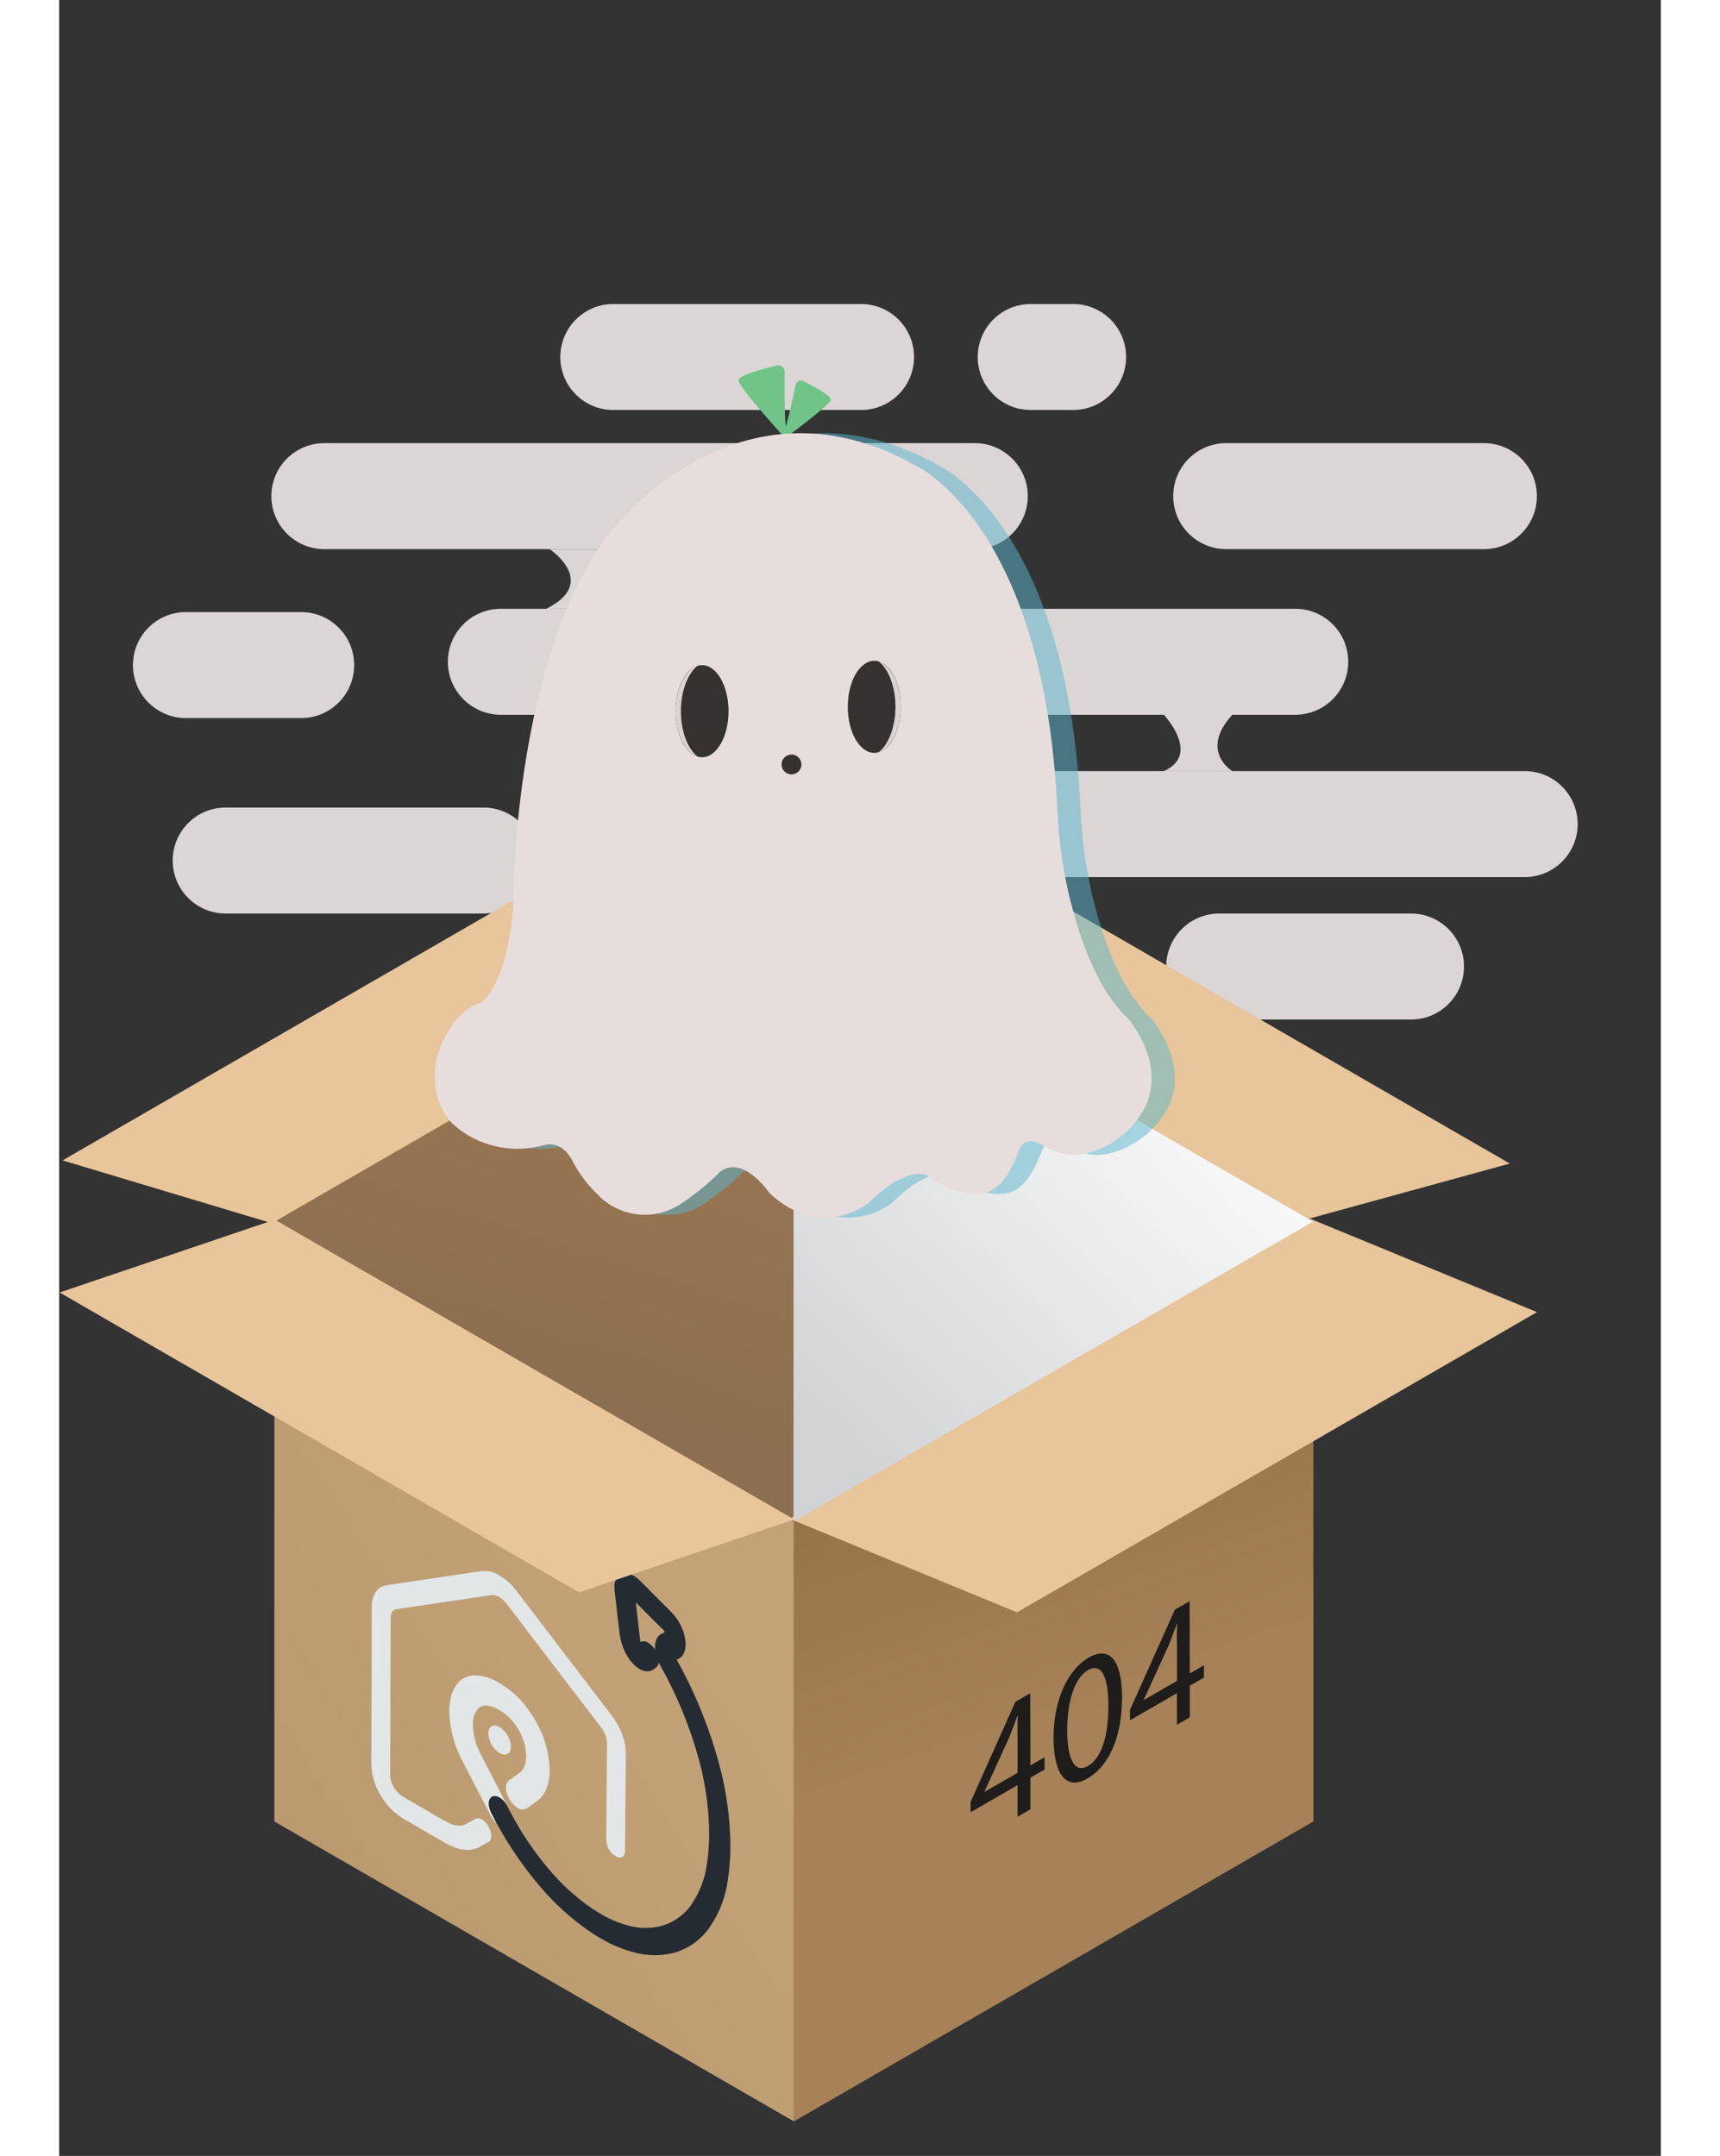 <svg width="493" height="618" viewBox="0 0 520 700" fill="none" xmlns="http://www.w3.org/2000/svg">
    <rect x="0" y="0" width="520" height="700" fill="#333333" stroke="none"/>
    <path
        d="M297.266 143.881H86.098C76.594 143.881 68.889 151.586 68.889 161.09C68.889 170.594 76.594 178.299 86.098 178.299H297.266C306.77 178.299 314.475 170.594 314.475 161.09C314.475 151.586 306.77 143.881 297.266 143.881Z"
        fill="#DBD5D5" />
    <path
        d="M462.551 143.881H378.893C369.388 143.881 361.684 151.586 361.684 161.09C361.684 170.594 369.388 178.299 378.893 178.299H462.551C472.056 178.299 479.76 170.594 479.76 161.09C479.76 151.586 472.056 143.881 462.551 143.881Z"
        fill="#DBD5D5" />
    <path
        d="M137.727 262.195H54.069C44.564 262.195 36.859 269.9 36.859 279.405C36.859 288.909 44.564 296.614 54.069 296.614H137.727C147.231 296.614 154.936 288.909 154.936 279.405C154.936 269.9 147.231 262.195 137.727 262.195Z"
        fill="#DBD5D5" />
    <path
        d="M78.569 198.736H41.16C31.656 198.736 23.951 206.441 23.951 215.946C23.951 225.45 31.656 233.155 41.16 233.155H78.569C88.073 233.155 95.778 225.45 95.778 215.946C95.778 206.441 88.073 198.736 78.569 198.736Z"
        fill="#DBD5D5" />
    <path
        d="M260.342 98.707H179.91C170.406 98.707 162.701 106.412 162.701 115.916C162.701 125.421 170.406 133.125 179.91 133.125H260.342C269.846 133.125 277.551 125.421 277.551 115.916C277.551 106.412 269.846 98.707 260.342 98.707Z"
        fill="#DBD5D5" />
    <path
        d="M329.18 98.707H315.434C305.929 98.707 298.225 106.412 298.225 115.916C298.225 125.421 305.929 133.125 315.434 133.125H329.18C338.684 133.125 346.389 125.421 346.389 115.916C346.389 106.412 338.684 98.707 329.18 98.707Z"
        fill="#DBD5D5" />
    <path
        d="M401.304 197.66H143.403C133.898 197.66 126.193 205.365 126.193 214.869C126.193 224.374 133.898 232.079 143.403 232.079H401.304C410.809 232.079 418.514 224.374 418.514 214.869C418.514 205.365 410.809 197.66 401.304 197.66Z"
        fill="#DBD5D5" />
    <path
        d="M475.792 250.365H258.192C248.687 250.365 240.982 258.07 240.982 267.574C240.982 277.079 248.687 284.784 258.192 284.784H475.792C485.296 284.784 493.001 277.079 493.001 267.574C493.001 258.07 485.296 250.365 475.792 250.365Z"
        fill="#DBD5D5" />
    <path
        d="M159.238 178.301C159.238 178.301 175.371 189.057 158.162 197.661H187.633C187.633 197.661 177.523 187.981 187.633 178.301H159.238Z"
        fill="#DBD5D5" />
    <path
        d="M376.632 331.033H438.886C448.391 331.033 456.096 323.328 456.096 313.824C456.096 304.32 448.391 296.615 438.886 296.615H376.632C367.128 296.615 359.423 304.32 359.423 313.824C359.423 323.328 367.128 331.033 376.632 331.033Z"
        fill="#DBD5D5" />
    <path d="M69.867 591.409L238.528 688.792V494.026L69.867 396.654V591.409Z" fill="url(#paint0_linear_994_164)" />
    <path d="M238.54 494.026L407.201 396.654L238.529 299.271L238.54 494.026Z" fill="url(#paint1_linear_994_164)" />
    <path d="M69.867 396.654L238.539 494.026L238.528 299.271L69.867 396.654Z" fill="url(#paint2_linear_994_164)" />
    <path
        d="M234.527 140.957C234.527 140.957 220.545 125.598 220.545 123.447C220.545 121.887 228.504 119.747 232.85 118.703C233.174 118.616 233.515 118.605 233.845 118.673C234.175 118.741 234.484 118.886 234.747 119.095C235.011 119.304 235.222 119.572 235.363 119.878C235.504 120.184 235.572 120.518 235.56 120.854C235.495 126.953 235.463 140.892 236.464 140.785L234.527 140.957Z"
        fill="#70C488" />
    <path
        d="M236.228 141.808C236.228 141.808 250.114 131.622 250.512 129.847C250.792 128.557 244.887 125.395 241.649 123.77C241.4 123.65 241.126 123.589 240.848 123.592C240.571 123.595 240.298 123.662 240.052 123.788C239.805 123.914 239.59 124.096 239.425 124.318C239.26 124.541 239.149 124.799 239.1 125.072C238.025 130.116 235.508 141.604 234.723 141.335L236.228 141.808Z"
        fill="#70C488" />
    <path
        d="M143.006 560.763C144.074 561.454 144.962 562.388 145.598 563.49C146.234 564.591 146.599 565.828 146.663 567.098C146.663 569.422 145.017 570.325 142.984 569.185C141.92 568.494 141.034 567.561 140.4 566.462C139.766 565.362 139.402 564.128 139.338 562.861C139.349 560.537 140.951 559.591 143.006 560.763Z"
        fill="#E2E6E7" />
    <path
        d="M142.889 546.46C143.233 546.654 143.566 546.869 143.9 547.073C146.248 548.558 148.374 550.369 150.213 552.451C152.108 554.603 153.746 556.967 155.096 559.496C157.676 564.106 159.097 569.274 159.237 574.554C159.286 576.691 158.921 578.816 158.162 580.814C157.526 582.442 156.44 583.856 155.032 584.891L151.698 587.214C151.255 587.455 150.753 587.566 150.25 587.531C149.747 587.497 149.264 587.32 148.858 587.02C147.814 586.367 146.941 585.475 146.309 584.417C144.749 581.89 144.631 579.039 146.051 578.061L149.278 575.791C150.036 575.247 150.629 574.502 150.988 573.64C151.417 572.54 151.629 571.368 151.612 570.187C151.573 568.1 151.143 566.039 150.342 564.11C149.524 562.065 148.364 560.174 146.911 558.517C145.92 557.399 144.78 556.422 143.523 555.613L142.867 555.226C141.556 554.342 140.026 553.835 138.446 553.763C137.979 553.764 137.517 553.86 137.088 554.045C136.659 554.229 136.272 554.5 135.951 554.839C134.883 556.147 134.305 557.786 134.316 559.475C134.316 559.711 134.316 559.948 134.316 560.195C134.427 563.484 135.3 566.702 136.865 569.596L145.857 587.02C145.993 587.27 146.112 587.529 146.212 587.795L145.556 586.525C144.973 585.335 144.068 584.332 142.942 583.632C142.621 583.411 142.254 583.265 141.869 583.206C141.483 583.146 141.089 583.174 140.716 583.288C139.275 583.88 139.092 586.267 140.318 588.666L141.716 591.366L142.05 591.979C141.225 591.255 140.543 590.383 140.038 589.408L131.025 571.962C128.337 566.996 126.841 561.472 126.658 555.828C126.658 555.409 126.658 554.979 126.658 554.559C126.863 551.16 127.82 548.17 129.702 546.213C130.368 545.511 131.168 544.951 132.055 544.565C132.942 544.178 133.898 543.974 134.865 543.965C137.717 544.049 140.492 544.911 142.889 546.46Z"
        fill="#E2E6E7" />
    <path
        d="M214.275 572.758C216.64 581.479 217.865 590.471 217.921 599.507C217.925 603.108 217.655 606.703 217.114 610.263C216.383 615.937 214.282 621.349 210.994 626.031C208.104 630.087 203.864 632.981 199.034 634.195C195.135 635.085 191.081 635.041 187.202 634.066C183.191 633.054 179.347 631.467 175.791 629.355C174.715 628.731 173.639 628.085 172.639 627.408C166.291 623.07 160.575 617.872 155.656 611.962C150.442 605.78 145.876 599.08 142.028 591.967C141.931 591.785 141.824 591.602 141.727 591.408L140.297 588.655C139.07 586.288 139.221 583.901 140.694 583.277C141.068 583.163 141.462 583.135 141.847 583.194C142.233 583.254 142.6 583.4 142.921 583.621C144.046 584.321 144.952 585.324 145.535 586.514L146.191 587.784L146.901 589.139C150.257 595.413 154.262 601.318 158.85 606.757C163.005 611.76 167.843 616.156 173.22 619.814C174.091 620.395 174.984 620.89 175.877 621.46C178.82 623.217 182.005 624.533 185.331 625.364C188.505 626.156 191.822 626.19 195.011 625.461C199.078 624.453 202.654 622.032 205.1 618.631C207.903 614.61 209.692 609.972 210.317 605.111C210.798 601.943 211.035 598.743 211.026 595.538C210.984 587.484 209.9 579.469 207.8 571.693C204.886 560.903 200.645 550.516 195.172 540.77C194.99 540.437 194.817 540.103 194.667 539.759C194.649 540.082 194.562 540.397 194.414 540.684C194.266 540.971 194.059 541.224 193.806 541.426L192.656 542.222C192.06 542.545 191.385 542.694 190.709 542.652C189.909 542.579 189.137 542.325 188.45 541.91C187.382 541.258 186.438 540.42 185.664 539.436C184.924 538.519 184.285 537.524 183.761 536.468C182.822 534.557 182.208 532.503 181.943 530.391L180.34 516.613C180.298 516.23 180.276 515.846 180.276 515.462C180.197 514.669 180.328 513.87 180.654 513.143C180.981 512.417 181.492 511.788 182.136 511.321C182.852 510.982 183.646 510.841 184.435 510.913C185.224 510.985 185.979 511.267 186.622 511.729C187.407 512.203 188.13 512.774 188.773 513.429L198.786 523.486C200.245 524.975 201.41 526.726 202.217 528.648C202.953 530.298 203.348 532.08 203.379 533.886C203.404 534.889 203.206 535.885 202.798 536.801C202.44 537.606 201.807 538.258 201.013 538.64L200.486 538.877C206.444 549.567 211.075 560.945 214.275 572.758ZM196.506 530.014V529.874C196.505 529.774 196.483 529.675 196.442 529.584L196.366 529.466L187.202 520.27L188.697 533.176C189.093 532.969 189.539 532.877 189.984 532.912C190.429 532.946 190.855 533.105 191.214 533.37C192.126 533.934 192.892 534.704 193.451 535.618C193.436 535.328 193.436 535.037 193.451 534.747C193.435 533.841 193.615 532.942 193.979 532.112C194.306 531.4 194.868 530.823 195.57 530.477L196.431 530.09L196.495 530.014"
        fill="#242B33" />
    <path
        d="M142.877 511.481C145.099 512.821 147.037 514.587 148.577 516.676L179.317 556.902C182.2 560.667 183.996 565.324 183.985 569.239L183.706 601.001C183.706 602.916 182.318 603.69 180.651 602.722C179.761 602.143 179.02 601.362 178.489 600.443C177.958 599.523 177.652 598.491 177.596 597.43L177.876 565.808C177.784 564.049 177.141 562.363 176.037 560.99L145.254 520.699C144.592 519.814 143.767 519.066 142.823 518.494C142.1 518.024 141.24 517.811 140.381 517.891L109.502 522.484C108.297 522.667 107.641 523.689 107.63 525.13L107.458 576.456C107.511 577.816 107.923 579.137 108.652 580.285C109.401 581.58 110.462 582.668 111.739 583.448L125.528 591.428C127.776 592.73 129.937 593.085 131.605 592.504L135.133 590.568C135.48 590.414 135.862 590.355 136.24 590.396C136.618 590.438 136.978 590.579 137.284 590.805C138.19 591.375 138.931 592.172 139.435 593.117C140.607 595.182 140.586 597.419 139.37 598.054L135.713 600.055C132.82 601.205 129.26 600.614 125.528 598.495L111.696 590.493C108.679 588.626 106.173 586.039 104.403 582.964C102.519 579.957 101.462 576.507 101.338 572.961L101.51 521.624C101.51 517.708 103.338 515.17 106.232 514.708L137.144 510.104C139.155 509.911 141.173 510.395 142.877 511.481Z"
        fill="#E2E6E7" />
    <path d="M407.201 591.409L238.529 688.792V494.026L407.201 396.654V591.409Z" fill="url(#paint3_linear_994_164)" />
    <path d="M168.788 517.02L0.148 419.659L69.996 395.996L238.636 493.357L168.788 517.02Z" fill="#E8C59A" />
    <path d="M302.343 280.426L470.972 377.798L404.211 396.115L235.582 298.754L302.343 280.426Z" fill="#E8C59A" />
    <path d="M169.727 279.406L1.098 376.767L69.063 397.171L237.692 299.81L169.727 279.406Z" fill="#E8C59A" />
    <path d="M310.968 523.507L479.802 426.028L405.996 395.643L237.162 493.122L310.968 523.507Z" fill="#E8C59A" />
    <path style="mix-blend-mode:multiply" d="M238.42 494.028L407.081 396.656L238.42 299.273V494.028Z"
        fill="url(#paint4_linear_994_164)" />
    <path opacity="0.51"
        d="M131.272 340.035C133.692 334.163 137.725 327.752 144.178 325.612C144.178 325.612 152.783 321.31 154.934 294.291C154.934 294.291 154.396 213.838 186.664 172.546C186.664 172.546 227.536 118.434 285.617 151.186C285.617 151.186 327.295 170.03 331.587 262.669C331.939 271.39 333.055 280.064 334.921 288.59C338.019 302.379 343.913 320.75 354.454 330.603C354.454 330.603 369.512 347.683 357.68 363.343C357.68 363.343 350.947 373.249 338.729 374.884C334.71 375.302 330.671 374.318 327.295 372.098C324.886 370.635 321.81 369.538 320.035 371.894C318.261 374.249 315.733 386.135 307.128 387.554C307.128 387.554 298.524 388.974 289.919 381.854C289.919 381.854 283.466 377.551 270.559 390.405C270.559 390.405 255.501 403.215 238.291 387.554C238.291 387.554 229.687 374.744 222.158 380.434C218.109 384.464 213.658 388.068 208.874 391.19C204.895 393.698 200.19 394.8 195.511 394.321C190.832 393.841 186.448 391.807 183.061 388.544C179.457 385.188 176.443 381.25 174.144 376.895C172.143 372.894 168.529 370.732 164.991 371.808C164.647 371.915 164.012 372.044 163.291 372.206C158.692 373.271 153.909 373.271 149.309 372.206C144.166 371.062 139.405 368.61 135.488 365.086C129.454 359.353 127.722 348.64 131.272 340.035Z"
        fill="#5BB6CE" />
    <path
        d="M123.742 340.035C126.162 334.163 130.196 327.752 136.649 325.612C136.649 325.612 145.254 321.31 147.405 294.291C147.405 294.291 146.867 213.838 179.134 172.546C179.134 172.546 220.006 118.434 278.088 151.186C278.088 151.186 319.766 170.03 324.058 262.669C324.41 271.39 325.525 280.064 327.392 288.59C330.49 302.379 336.384 320.75 346.924 330.603C346.924 330.603 361.983 347.683 350.151 363.343C350.151 363.343 343.418 373.249 331.2 374.884C327.181 375.302 323.142 374.318 319.766 372.098C317.357 370.635 314.281 369.538 312.506 371.894C310.731 374.249 308.204 386.135 299.599 387.554C299.599 387.554 290.994 388.974 282.39 381.854C282.39 381.854 275.936 377.551 263.029 390.405C263.029 390.405 247.971 403.215 230.762 387.554C230.762 387.554 222.158 374.744 214.628 380.434C210.58 384.464 206.129 388.068 201.345 391.19C197.366 393.698 192.661 394.8 187.982 394.321C183.302 393.841 178.919 391.807 175.531 388.544C171.928 385.188 168.914 381.25 166.615 376.895C164.614 372.894 161 370.732 157.462 371.808C157.117 371.915 156.483 372.044 155.762 372.206C151.162 373.271 146.38 373.271 141.78 372.206C136.636 371.062 131.875 368.61 127.958 365.086C121.924 359.353 120.193 348.64 123.742 340.035Z"
        fill="#E8DDDD" />
    <path
        d="M208.712 245.878C213.464 245.878 217.317 239.184 217.317 230.927C217.317 222.67 213.464 215.977 208.712 215.977C203.96 215.977 200.107 222.67 200.107 230.927C200.107 239.184 203.96 245.878 208.712 245.878Z"
        fill="#353131" />
    <path
        d="M207.518 245.879C203.28 244.448 200.107 238.35 200.107 230.928C200.107 223.507 203.334 217.397 207.518 215.967C204.195 218.43 201.85 224.206 201.85 230.928C201.85 237.65 204.195 243.416 207.518 245.879Z"
        fill="#DBD2D2" />
    <path
        d="M264.644 244.448C269.396 244.448 273.248 237.754 273.248 229.497C273.248 221.24 269.396 214.547 264.644 214.547C259.891 214.547 256.039 221.24 256.039 229.497C256.039 237.754 259.891 244.448 264.644 244.448Z"
        fill="#353131" />
    <path
        d="M265.838 244.448C270.076 243.017 273.249 236.919 273.249 229.497C273.249 222.076 270.022 215.977 265.838 214.547C269.161 217.01 271.506 222.786 271.506 229.497C271.506 236.209 269.161 241.985 265.838 244.448Z"
        fill="#DBD2D2" />
    <path
        d="M237.754 251.438C239.536 251.438 240.981 249.993 240.981 248.211C240.981 246.429 239.536 244.984 237.754 244.984C235.972 244.984 234.527 246.429 234.527 248.211C234.527 249.993 235.972 251.438 237.754 251.438Z"
        fill="#353131" />
    <path
        d="M380.872 250.365C380.872 250.365 370.052 243.911 380.872 232.08H358.629C358.629 232.08 370.88 244.987 358.629 250.365H380.872Z"
        fill="#DBD5D5" />
    <path
        d="M315.324 573.206L319.917 570.56V574.551L315.324 577.197V587.458L311.14 589.878V579.617L295.91 588.415V585.038L310.463 552.544L315.26 549.77L315.324 573.206ZM311.108 563.042C311.108 561.074 311.108 559.073 311.237 557.051L311.087 557.137C310.086 559.912 309.28 561.999 308.387 564.268L300.395 581.703V581.811L311.151 575.616V563.031"
        fill="#1F1C1C" />
    <path
        d="M334.167 538.259C341.083 534.258 345.041 539.055 345.073 551.058C345.073 563.858 340.986 573.323 333.726 577.518C327.272 581.207 322.97 576.818 322.83 564.417C322.798 551.779 327.574 542.099 334.167 538.259ZM333.962 573.43C338.501 570.817 340.663 563.471 340.631 553.844C340.631 544.573 338.48 539.69 333.93 542.335C330.047 544.583 327.24 551.65 327.272 561.911C327.272 571.709 329.94 575.764 333.962 573.43Z"
        fill="#1F1C1C" />
    <path
        d="M367.079 543.348L371.661 540.702V544.692L367.079 547.338V557.599L362.884 560.019V549.758L347.654 558.557V555.19L362.218 522.654L367.015 519.879L367.079 543.348ZM362.852 533.184C362.852 531.215 362.852 529.215 362.981 527.193L362.831 527.279C361.841 530.054 361.034 532.14 360.131 534.41L352.15 551.845V551.963L362.906 545.768V533.184"
        fill="#1F1C1C" />
    <defs>
        <linearGradient id="paint0_linear_994_164" x1="199.775" y1="513.29" x2="81.559" y2="589.634"
            gradientUnits="userSpaceOnUse">
            <stop stop-color="#C3A277" />
            <stop offset="1" stop-color="#BB9A70" />
        </linearGradient>
        <linearGradient id="paint1_linear_994_164" x1="264.677" y1="397.568" x2="409.664" y2="402.645"
            gradientUnits="userSpaceOnUse">
            <stop stop-color="#AD885D" />
            <stop offset="1" stop-color="#BA9667" />
        </linearGradient>
        <linearGradient id="paint2_linear_994_164" x1="198.076" y1="310.189" x2="145.997" y2="470.622"
            gradientUnits="userSpaceOnUse">
            <stop stop-color="#9E7951" />
            <stop offset="0.87" stop-color="#8C6E50" />
        </linearGradient>
        <linearGradient id="paint3_linear_994_164" x1="329.394" y1="561.218" x2="273.271" y2="402.161"
            gradientUnits="userSpaceOnUse">
            <stop stop-color="#A78258" />
            <stop offset="0.7" stop-color="#926F45" />
        </linearGradient>
        <linearGradient id="paint4_linear_994_164" x1="224.857" y1="449.8" x2="359.82" y2="309.395"
            gradientUnits="userSpaceOnUse">
            <stop stop-color="#D0D2D3" />
            <stop offset="1" stop-color="white" />
        </linearGradient>
    </defs>
</svg>